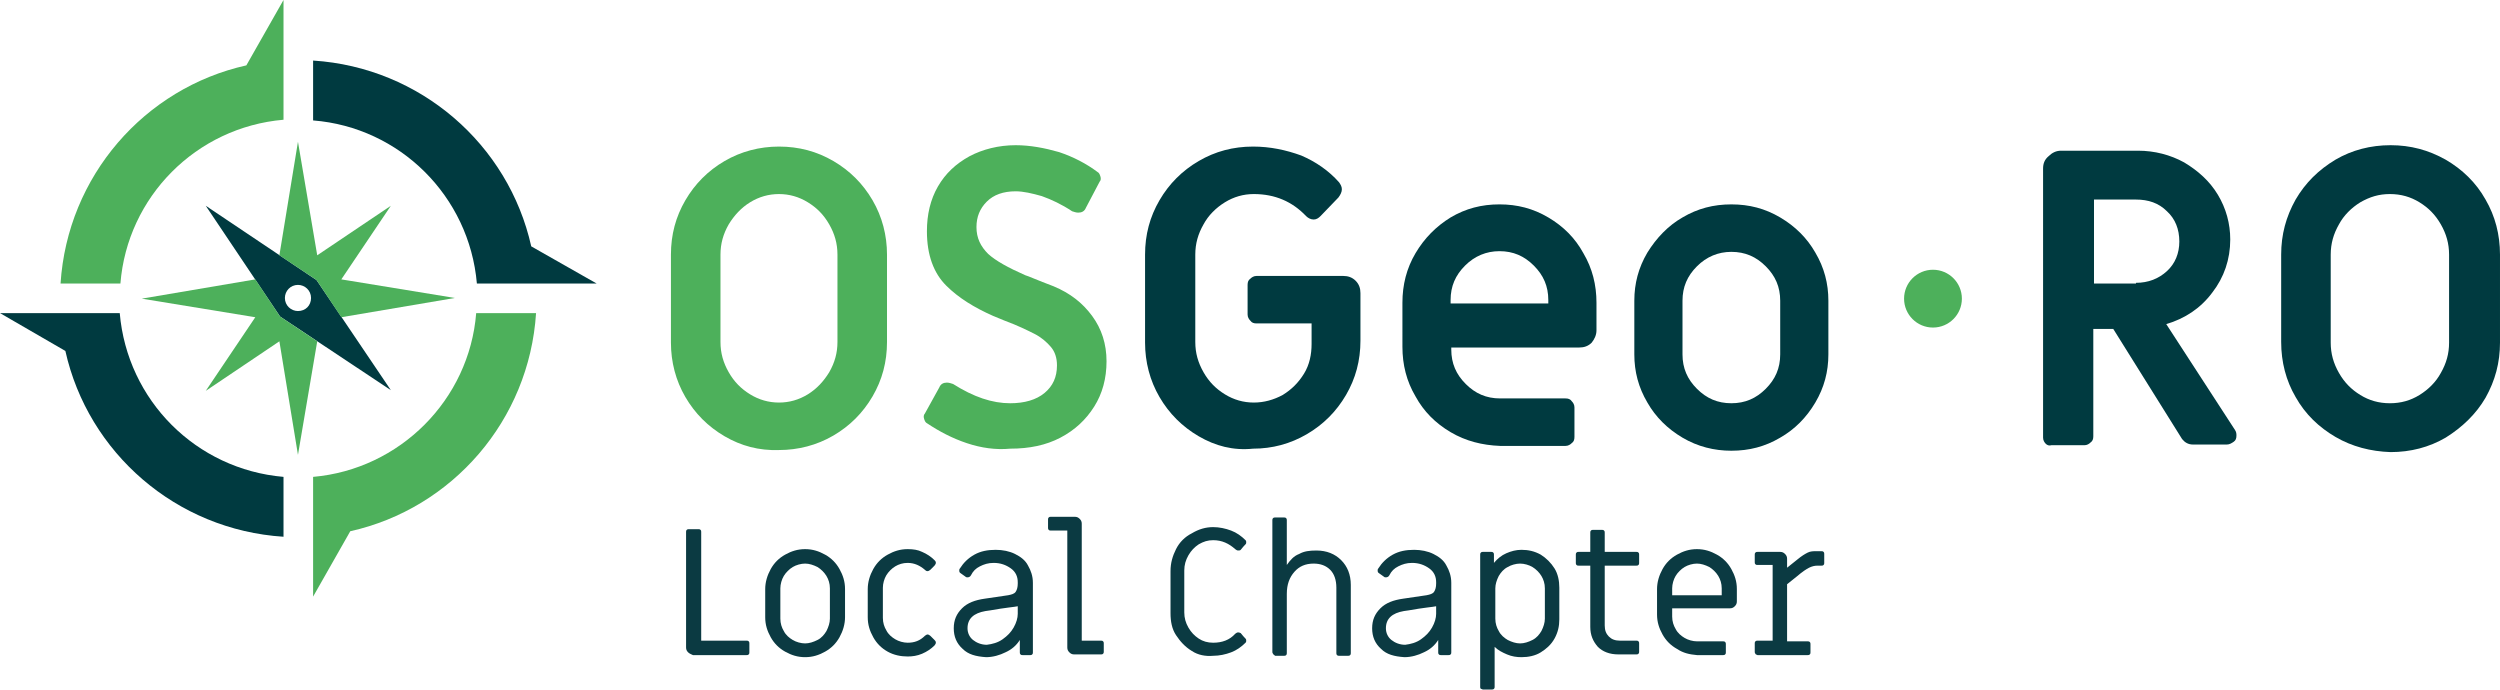 <?xml version="1.0" encoding="utf-8"?>
<!-- Generator: Adobe Illustrator 21.1.0, SVG Export Plug-In . SVG Version: 6.00 Build 0)  -->
<svg version="1.1" id="Layer_1" xmlns="http://www.w3.org/2000/svg" xmlns:xlink="http://www.w3.org/1999/xlink" x="0px" y="0px"
	 viewBox="0 0 363.3 100.2" style="enable-background:new 0 0 363.3 100.2;" xml:space="preserve">
<style type="text/css">
	.st0{fill:#0B3A42;}
	.st1{fill:#4DB05B;}
	.st2{fill:#003A40;}
</style>
<g>
	<path class="st0" d="M100,94.8c-0.2-0.2-0.3-0.4-0.3-0.7V77.3c0-0.1,0-0.2,0.1-0.3c0.1-0.1,0.2-0.1,0.3-0.1h1.4
		c0.1,0,0.2,0,0.3,0.1c0.1,0.1,0.1,0.2,0.1,0.3v15.8h6.6c0.1,0,0.2,0,0.3,0.1c0.1,0.1,0.1,0.2,0.1,0.3v1.3c0,0.1,0,0.2-0.1,0.3
		c-0.1,0.1-0.2,0.1-0.3,0.1h-7.8C100.5,95.1,100.2,95,100,94.8z"/>
	<path class="st0" d="M114.1,94.7c-0.9-0.5-1.6-1.2-2.1-2.1c-0.5-0.9-0.8-1.8-0.8-2.9v-4.1c0-1,0.3-2,0.8-2.9
		c0.5-0.9,1.2-1.6,2.1-2.1s1.8-0.8,2.9-0.8s2,0.3,2.9,0.8s1.6,1.2,2.1,2.1c0.5,0.9,0.8,1.8,0.8,2.9v4.1c0,1-0.3,2-0.8,2.9
		c-0.5,0.9-1.2,1.6-2.1,2.1c-0.9,0.5-1.8,0.8-2.9,0.8S115,95.2,114.1,94.7z M118.8,93c0.6-0.3,1-0.8,1.3-1.3
		c0.3-0.6,0.5-1.2,0.5-1.8v-4.4c0-0.7-0.2-1.3-0.5-1.8s-0.8-1-1.3-1.3c-0.6-0.3-1.2-0.5-1.8-0.5s-1.3,0.2-1.8,0.5s-1,0.8-1.3,1.3
		s-0.5,1.2-0.5,1.8v4.4c0,0.7,0.2,1.3,0.5,1.8c0.3,0.6,0.8,1,1.3,1.3s1.2,0.5,1.8,0.5S118.2,93.3,118.8,93z"/>
	<path class="st0" d="M129,94.7c-0.9-0.5-1.6-1.2-2.1-2.1c-0.5-0.9-0.8-1.8-0.8-2.9v-4.1c0-1,0.3-2,0.8-2.9c0.5-0.9,1.2-1.6,2.1-2.1
		s1.8-0.8,2.9-0.8c0.8,0,1.5,0.1,2.1,0.4c0.7,0.3,1.3,0.7,1.8,1.2c0.1,0.1,0.2,0.2,0.2,0.4c0,0.1-0.1,0.3-0.2,0.4
		c-0.2,0.2-0.4,0.4-0.6,0.6c-0.1,0.1-0.3,0.2-0.4,0.2c-0.2,0-0.3-0.1-0.4-0.2c-0.7-0.6-1.5-1-2.5-1c-0.7,0-1.3,0.2-1.8,0.5
		s-1,0.8-1.3,1.3s-0.5,1.2-0.5,1.8v4.4c0,0.7,0.2,1.3,0.5,1.8c0.3,0.6,0.8,1,1.3,1.3s1.2,0.5,1.8,0.5c1,0,1.8-0.3,2.5-1
		c0.1-0.1,0.3-0.2,0.4-0.2c0.1,0,0.3,0.1,0.4,0.2c0.2,0.2,0.4,0.4,0.6,0.6c0.1,0.1,0.2,0.2,0.2,0.4c0,0.1-0.1,0.3-0.2,0.4
		c-0.5,0.5-1.1,0.9-1.8,1.2c-0.7,0.3-1.4,0.4-2.1,0.4C130.9,95.4,129.9,95.2,129,94.7z"/>
	<path class="st0" d="M139.9,94.3c-0.9-0.8-1.3-1.8-1.3-3c0-1.2,0.4-2.1,1.2-2.9c0.8-0.8,1.9-1.2,3.3-1.4l3.4-0.5
		c0.5-0.1,0.9-0.2,1.1-0.5c0.2-0.3,0.3-0.7,0.3-1.2v-0.2c0-0.8-0.3-1.5-1-2s-1.5-0.8-2.5-0.8c-0.8,0-1.4,0.2-2,0.5
		c-0.6,0.3-1,0.7-1.3,1.3c-0.1,0.2-0.3,0.3-0.5,0.3c-0.1,0-0.2,0-0.3-0.1l-0.7-0.5c-0.2-0.1-0.2-0.3-0.2-0.4c0-0.1,0-0.2,0.1-0.3
		c0.5-0.8,1.2-1.5,2.1-2c0.9-0.5,1.9-0.7,3.1-0.7c1,0,2,0.2,2.8,0.6c0.8,0.4,1.5,0.9,1.9,1.7c0.4,0.7,0.7,1.5,0.7,2.5v10.1
		c0,0.1,0,0.2-0.1,0.3c-0.1,0.1-0.2,0.1-0.3,0.1h-1.1c-0.1,0-0.2,0-0.3-0.1c-0.1-0.1-0.1-0.2-0.1-0.3v-1.8c-0.5,0.8-1.2,1.4-2.1,1.8
		c-0.8,0.4-1.8,0.7-2.8,0.7C141.8,95.4,140.7,95.1,139.9,94.3z M145.7,92.9c0.7-0.5,1.2-1,1.6-1.7s0.6-1.4,0.6-2v-1.1
		c-0.4,0.1-1.8,0.2-4,0.6l-0.7,0.1c-1.7,0.3-2.6,1.1-2.6,2.5c0,0.7,0.3,1.3,0.8,1.7s1.2,0.7,2,0.7C144.2,93.6,145,93.4,145.7,92.9z"
		/>
	<path class="st0" d="M155.4,94.8c-0.2-0.2-0.3-0.4-0.3-0.7v-17h-2.4c-0.1,0-0.2,0-0.3-0.1c-0.1-0.1-0.1-0.2-0.1-0.3v-1.2
		c0-0.1,0-0.2,0.1-0.3c0.1-0.1,0.2-0.1,0.3-0.1h3.5c0.3,0,0.5,0.1,0.7,0.3c0.2,0.2,0.3,0.4,0.3,0.7v17h2.8c0.1,0,0.2,0,0.3,0.1
		c0.1,0.1,0.1,0.2,0.1,0.3v1.2c0,0.1,0,0.2-0.1,0.3c-0.1,0.1-0.2,0.1-0.3,0.1h-3.9C155.8,95.1,155.6,95,155.4,94.8z"/>
	<path class="st0" d="M173.2,94.6c-1-0.6-1.7-1.4-2.3-2.3s-0.8-2-0.8-3.2v-6.1c0-1.2,0.3-2.2,0.8-3.2s1.3-1.8,2.3-2.3
		c1-0.6,2-0.9,3.1-0.9c0.9,0,1.8,0.2,2.6,0.5c0.8,0.3,1.5,0.8,2.1,1.4c0.1,0.1,0.1,0.2,0.1,0.3c0,0.1,0,0.2-0.1,0.3
		c-0.4,0.4-0.6,0.7-0.7,0.8c-0.1,0.1-0.2,0.1-0.4,0.1c-0.1,0-0.3-0.1-0.4-0.2c-0.9-0.8-1.9-1.3-3.2-1.3c-0.8,0-1.4,0.2-2.1,0.6
		c-0.6,0.4-1.1,0.9-1.5,1.6c-0.4,0.7-0.6,1.4-0.6,2.2v6.1c0,0.8,0.2,1.5,0.6,2.2s0.9,1.2,1.5,1.6c0.6,0.4,1.3,0.6,2.1,0.6
		c1.3,0,2.4-0.4,3.2-1.3c0.1-0.1,0.3-0.2,0.4-0.2c0.1,0,0.2,0,0.4,0.1c0.1,0.1,0.3,0.4,0.7,0.8c0.1,0.1,0.1,0.2,0.1,0.3
		c0,0.1,0,0.2-0.1,0.3c-0.6,0.6-1.3,1.1-2.1,1.4c-0.8,0.3-1.7,0.5-2.6,0.5C175.2,95.4,174.1,95.2,173.2,94.6z"/>
	<path class="st0" d="M185,95c-0.1-0.1-0.1-0.2-0.1-0.3V75.6c0-0.1,0-0.2,0.1-0.3c0.1-0.1,0.2-0.1,0.3-0.1h1.3c0.1,0,0.2,0,0.3,0.1
		c0.1,0.1,0.1,0.2,0.1,0.3v6.5c0.5-0.7,1-1.3,1.8-1.6c0.7-0.4,1.5-0.5,2.5-0.5c1.5,0,2.7,0.5,3.6,1.4c0.9,0.9,1.4,2.1,1.4,3.6v9.9
		c0,0.1,0,0.2-0.1,0.3c-0.1,0.1-0.2,0.1-0.3,0.1h-1.3c-0.1,0-0.2,0-0.3-0.1c-0.1-0.1-0.1-0.2-0.1-0.3v-9.5c0-1.1-0.3-2-0.9-2.6
		c-0.6-0.6-1.4-0.9-2.4-0.9c-1.2,0-2.1,0.4-2.8,1.2c-0.7,0.8-1.1,1.8-1.1,3.2v8.6c0,0.1,0,0.2-0.1,0.3c-0.1,0.1-0.2,0.1-0.3,0.1
		h-1.3C185.1,95.1,185,95.1,185,95z"/>
	<path class="st0" d="M200.7,94.3c-0.9-0.8-1.3-1.8-1.3-3c0-1.2,0.4-2.1,1.2-2.9c0.8-0.8,1.9-1.2,3.3-1.4l3.4-0.5
		c0.5-0.1,0.9-0.2,1.1-0.5c0.2-0.3,0.3-0.7,0.3-1.2v-0.2c0-0.8-0.3-1.5-1-2s-1.5-0.8-2.5-0.8c-0.8,0-1.4,0.2-2,0.5
		c-0.6,0.3-1,0.7-1.3,1.3c-0.1,0.2-0.3,0.3-0.5,0.3c-0.1,0-0.2,0-0.3-0.1l-0.7-0.5c-0.2-0.1-0.2-0.3-0.2-0.4c0-0.1,0-0.2,0.1-0.3
		c0.5-0.8,1.2-1.5,2.1-2c0.9-0.5,1.9-0.7,3.1-0.7c1,0,2,0.2,2.8,0.6c0.8,0.4,1.5,0.9,1.9,1.7c0.4,0.7,0.7,1.5,0.7,2.5v10.1
		c0,0.1,0,0.2-0.1,0.3c-0.1,0.1-0.2,0.1-0.3,0.1h-1.1c-0.1,0-0.2,0-0.3-0.1c-0.1-0.1-0.1-0.2-0.1-0.3v-1.8c-0.5,0.8-1.2,1.4-2.1,1.8
		c-0.8,0.4-1.8,0.7-2.8,0.7C202.6,95.4,201.5,95.1,200.7,94.3z M206.5,92.9c0.7-0.5,1.2-1,1.6-1.7s0.6-1.4,0.6-2v-1.1
		c-0.4,0.1-1.8,0.2-4,0.6l-0.7,0.1c-1.7,0.3-2.6,1.1-2.6,2.5c0,0.7,0.3,1.3,0.8,1.7s1.2,0.7,2,0.7C205,93.6,205.8,93.4,206.5,92.9z"
		/>
	<path class="st0" d="M215.2,100.1c-0.1-0.1-0.1-0.2-0.1-0.3V80.6c0-0.1,0-0.2,0.1-0.3c0.1-0.1,0.2-0.1,0.3-0.1h1.2
		c0.1,0,0.2,0,0.3,0.1c0.1,0.1,0.1,0.2,0.1,0.3v1.2c0.5-0.6,1.1-1.1,1.8-1.4c0.7-0.3,1.4-0.5,2.2-0.5c1,0,1.9,0.2,2.8,0.7
		c0.8,0.5,1.5,1.2,2,2s0.7,1.8,0.7,2.8V90c0,1-0.2,1.9-0.7,2.8s-1.2,1.5-2,2s-1.8,0.7-2.8,0.7c-0.7,0-1.4-0.1-2.1-0.4
		c-0.7-0.3-1.3-0.6-1.8-1.1v5.8c0,0.1,0,0.2-0.1,0.3c-0.1,0.1-0.2,0.1-0.3,0.1h-1.3C215.4,100.2,215.3,100.1,215.2,100.1z M222.7,93
		c0.6-0.3,1-0.8,1.3-1.3c0.3-0.6,0.5-1.2,0.5-1.8v-4.4c0-0.7-0.2-1.3-0.5-1.8s-0.8-1-1.3-1.3s-1.2-0.5-1.8-0.5s-1.3,0.2-1.8,0.5
		c-0.6,0.3-1,0.8-1.3,1.3c-0.3,0.6-0.5,1.2-0.5,1.8v4.4c0,0.7,0.2,1.3,0.5,1.8c0.3,0.6,0.8,1,1.3,1.3c0.6,0.3,1.2,0.5,1.8,0.5
		S222.1,93.3,222.7,93z"/>
	<path class="st0" d="M232.2,94c-0.7-0.8-1.1-1.7-1.1-2.9v-8.9h-1.7c-0.1,0-0.2,0-0.3-0.1c-0.1-0.1-0.1-0.2-0.1-0.3v-1.2
		c0-0.1,0-0.2,0.1-0.3c0.1-0.1,0.2-0.1,0.3-0.1h1.7v-2.8c0-0.1,0-0.2,0.1-0.3c0.1-0.1,0.2-0.1,0.3-0.1h1.3c0.1,0,0.2,0,0.3,0.1
		c0.1,0.1,0.1,0.2,0.1,0.3v2.8h4.6c0.1,0,0.2,0,0.3,0.1c0.1,0.1,0.1,0.2,0.1,0.3v1.2c0,0.1,0,0.2-0.1,0.3c-0.1,0.1-0.2,0.1-0.3,0.1
		h-4.6v8.7c0,0.7,0.2,1.2,0.6,1.6c0.4,0.4,0.9,0.6,1.6,0.6l2.4,0c0.1,0,0.2,0,0.3,0.1c0.1,0.1,0.1,0.2,0.1,0.3v1.2
		c0,0.1,0,0.2-0.1,0.3c-0.1,0.1-0.2,0.1-0.3,0.1h-2.6C233.9,95.1,232.9,94.7,232.2,94z"/>
	<path class="st0" d="M243.7,94.3c-0.9-0.5-1.6-1.2-2.1-2.1c-0.5-0.9-0.8-1.8-0.8-2.9v-3.7c0-1,0.3-2,0.8-2.9
		c0.5-0.9,1.2-1.6,2.1-2.1s1.8-0.8,2.9-0.8s2,0.3,2.9,0.8s1.6,1.2,2.1,2.1c0.5,0.9,0.8,1.8,0.8,2.9v1.8c0,0.3-0.1,0.5-0.3,0.7
		s-0.4,0.3-0.7,0.3h-8.4v1.2c0,0.7,0.2,1.3,0.5,1.8c0.3,0.6,0.8,1,1.3,1.3s1.2,0.5,1.8,0.5h3.8c0.1,0,0.2,0,0.3,0.1
		c0.1,0.1,0.1,0.2,0.1,0.3v1.2c0,0.1,0,0.2-0.1,0.3c-0.1,0.1-0.2,0.1-0.3,0.1h-3.8C245.5,95.1,244.6,94.9,243.7,94.3z M250.2,86.5
		v-1c0-0.7-0.2-1.3-0.5-1.8s-0.8-1-1.3-1.3c-0.6-0.3-1.2-0.5-1.8-0.5s-1.3,0.2-1.8,0.5s-1,0.8-1.3,1.3s-0.5,1.2-0.5,1.8v1H250.2z"/>
	<path class="st0" d="M255.1,95c-0.1-0.1-0.1-0.2-0.1-0.3v-1.2c0-0.1,0-0.2,0.1-0.3c0.1-0.1,0.2-0.1,0.3-0.1h2.2v-11h-2.2
		c-0.1,0-0.2,0-0.3-0.1c-0.1-0.1-0.1-0.2-0.1-0.3v-1.1c0-0.1,0-0.2,0.1-0.3c0.1-0.1,0.2-0.1,0.3-0.1h3.3c0.3,0,0.5,0.1,0.7,0.3
		c0.2,0.2,0.3,0.4,0.3,0.7v1.3l1.5-1.2c0.6-0.5,1.1-0.8,1.5-1c0.4-0.2,0.8-0.2,1.2-0.2h0.8c0.1,0,0.2,0,0.3,0.1
		c0.1,0.1,0.1,0.2,0.1,0.3v1.3c0,0.1,0,0.2-0.1,0.3c-0.1,0.1-0.2,0.1-0.3,0.1h-0.6c-0.4,0-0.8,0.1-1.2,0.3c-0.4,0.2-1,0.6-1.7,1.2
		l-1.5,1.2v8.3h3c0.1,0,0.2,0,0.3,0.1c0.1,0.1,0.1,0.2,0.1,0.3v1.2c0,0.1,0,0.2-0.1,0.3c-0.1,0.1-0.2,0.1-0.3,0.1h-7.3
		C255.2,95.1,255.1,95.1,255.1,95z"/>
</g>
<g>
	<path class="st1" d="M105.3,63.4c-2.4-1.4-4.3-3.3-5.7-5.7c-1.4-2.4-2.1-5.1-2.1-7.9V37c0-2.9,0.7-5.5,2.1-7.9
		c1.4-2.4,3.3-4.3,5.7-5.7c2.4-1.4,5.1-2.1,7.9-2.1c2.9,0,5.5,0.7,7.9,2.1c2.4,1.4,4.3,3.3,5.7,5.7c1.4,2.4,2.1,5.1,2.1,7.9v12.7
		c0,2.9-0.7,5.5-2.1,7.9c-1.4,2.4-3.3,4.3-5.7,5.7c-2.4,1.4-5.1,2.1-7.9,2.1C110.3,65.5,107.7,64.8,105.3,63.4 M117.4,57.3
		c1.3-0.8,2.3-1.9,3.1-3.2c0.8-1.4,1.2-2.8,1.2-4.4V37c0-1.6-0.4-3-1.2-4.4c-0.8-1.4-1.8-2.4-3.1-3.2c-1.3-0.8-2.7-1.2-4.2-1.2
		c-1.5,0-2.9,0.4-4.2,1.2c-1.3,0.8-2.3,1.9-3.1,3.2c-0.8,1.4-1.2,2.8-1.2,4.4v12.7c0,1.6,0.4,3,1.2,4.4c0.8,1.4,1.8,2.4,3.1,3.2
		c1.3,0.8,2.7,1.2,4.2,1.2C114.7,58.5,116.1,58.1,117.4,57.3"/>
	<path class="st1" d="M140.5,64.4c-2.1-0.7-4-1.7-5.8-2.9c-0.2-0.1-0.3-0.3-0.4-0.6c-0.1-0.3-0.1-0.6,0.1-0.8l2.1-3.8
		c0.2-0.5,0.6-0.7,1.1-0.7c0.3,0,0.6,0.1,0.9,0.2c3,1.9,5.7,2.8,8.3,2.8c2.1,0,3.8-0.5,5-1.5c1.2-1,1.8-2.3,1.8-4
		c0-1.1-0.3-2-0.9-2.7c-0.6-0.7-1.4-1.4-2.4-1.9c-1-0.5-2.4-1.2-4.3-1.9l-1.7-0.7c-2.7-1.2-5-2.6-6.8-4.4c-1.8-1.8-2.8-4.4-2.8-7.9
		c0-2.4,0.5-4.6,1.6-6.5c1.1-1.9,2.6-3.3,4.6-4.4c1.9-1,4.2-1.6,6.7-1.6c2.1,0,4.2,0.4,6.3,1c2.1,0.7,4,1.7,5.6,2.9
		c0.2,0.1,0.3,0.3,0.4,0.6c0.1,0.3,0.1,0.6-0.1,0.8l-2,3.8c-0.2,0.5-0.6,0.7-1.1,0.7c-0.3,0-0.6-0.1-0.9-0.2c-1.5-1-3-1.7-4.4-2.2
		c-1.4-0.4-2.7-0.7-3.8-0.7c-1.8,0-3.2,0.5-4.2,1.5c-1,1-1.5,2.2-1.5,3.7c0,1.6,0.6,2.8,1.7,3.9c1.1,1,2.9,2,5.4,3.1
		c0.4,0.1,1.7,0.7,4.1,1.6c2.4,1,4.2,2.4,5.6,4.3c1.4,1.9,2.1,4.1,2.1,6.6c0,2.5-0.6,4.7-1.8,6.6c-1.2,1.9-2.8,3.4-4.9,4.5
		c-2.1,1.1-4.5,1.6-7.3,1.6C144.7,65.4,142.6,65.1,140.5,64.4"/>
	<path class="st2" d="M174.2,63.4c-2.4-1.4-4.3-3.3-5.7-5.7c-1.4-2.4-2.1-5.1-2.1-7.9V37c0-2.9,0.7-5.5,2.1-7.9
		c1.4-2.4,3.3-4.3,5.7-5.7c2.4-1.4,5-2.1,7.9-2.1c2.5,0,4.8,0.5,7,1.3c2.1,0.9,4,2.2,5.5,3.9c0.2,0.3,0.4,0.6,0.4,1
		c0,0.4-0.2,0.8-0.5,1.2l-2.6,2.7c-0.3,0.3-0.6,0.5-1,0.5c-0.4,0-0.8-0.2-1.1-0.5c-2-2.1-4.5-3.2-7.6-3.2c-1.5,0-2.9,0.4-4.2,1.2
		c-1.3,0.8-2.4,1.9-3.1,3.2c-0.8,1.4-1.2,2.8-1.2,4.4v12.7c0,1.6,0.4,3,1.2,4.4c0.8,1.4,1.8,2.4,3.1,3.2c1.3,0.8,2.7,1.2,4.2,1.2
		c1.5,0,2.9-0.4,4.2-1.1c1.3-0.8,2.3-1.8,3.1-3.1c0.8-1.3,1.1-2.8,1.1-4.3V47h-8c-0.4,0-0.7-0.1-0.9-0.4c-0.2-0.2-0.4-0.5-0.4-0.9
		v-4.3c0-0.4,0.1-0.7,0.4-0.9c0.2-0.2,0.5-0.4,0.9-0.4h12.6c0.7,0,1.3,0.2,1.8,0.7c0.5,0.5,0.7,1.1,0.7,1.8v6.9
		c0,2.9-0.7,5.5-2.1,7.9c-1.4,2.4-3.3,4.3-5.7,5.7c-2.4,1.4-5,2.1-7.8,2.1C179.2,65.5,176.6,64.8,174.2,63.4"/>
	<path class="st2" d="M210.8,62.8c-2.2-1.3-3.9-3-5.1-5.2c-1.3-2.2-1.9-4.6-1.9-7.2V44c0-2.6,0.6-5,1.9-7.2c1.3-2.2,3-3.9,5.1-5.2
		c2.2-1.3,4.5-1.9,7.1-1.9c2.6,0,4.9,0.6,7.1,1.9c2.2,1.3,3.9,3,5.1,5.2c1.3,2.2,1.9,4.6,1.9,7.2v4c0,0.7-0.3,1.3-0.7,1.8
		c-0.5,0.5-1.1,0.7-1.8,0.7h-18.6v0.3c0,2,0.7,3.6,2.1,5c1.4,1.4,3,2.1,5,2.1h9.5c0.4,0,0.7,0.1,0.9,0.4c0.2,0.2,0.4,0.5,0.4,0.9
		v4.3c0,0.4-0.1,0.7-0.4,0.9c-0.2,0.2-0.5,0.4-0.9,0.4h-9.5C215.4,64.7,213,64.1,210.8,62.8 M225,44.1v-0.5c0-2-0.7-3.6-2.1-5
		c-1.4-1.4-3-2.1-5-2.1c-1.9,0-3.6,0.7-5,2.1c-1.4,1.4-2.1,3-2.1,5v0.5H225z"/>
	<path class="st2" d="M244.5,63.6c-2.2-1.3-3.9-3-5.1-5.1c-1.3-2.2-1.9-4.5-1.9-7v-7.8c0-2.5,0.6-4.8,1.9-7c1.3-2.1,3-3.9,5.1-5.1
		c2.2-1.3,4.5-1.9,7.1-1.9c2.6,0,4.9,0.6,7.1,1.9c2.2,1.3,3.9,3,5.1,5.1c1.3,2.2,1.9,4.5,1.9,7v7.8c0,2.5-0.6,4.8-1.9,7
		c-1.3,2.2-3,3.9-5.1,5.1c-2.2,1.3-4.5,1.9-7.1,1.9C249.1,65.5,246.7,64.9,244.5,63.6 M256.6,56.5c1.4-1.4,2.1-3,2.1-5v-7.8
		c0-2-0.7-3.6-2.1-5c-1.4-1.4-3-2.1-5-2.1c-1.9,0-3.6,0.7-5,2.1c-1.4,1.4-2.1,3-2.1,5v7.8c0,2,0.7,3.6,2.1,5c1.4,1.4,3,2.1,5,2.1
		C253.6,58.6,255.2,57.9,256.6,56.5"/>
	<path class="st1" d="M41.2,17.4V8.7V0l-5.4,9.5c-14.8,3.3-26,16.1-27,31.7h8.7C18.5,28.6,28.5,18.5,41.2,17.4"/>
	<path class="st2" d="M17.4,45.5H8.7H0L9.5,51c3.3,14.8,16.1,26,31.7,27v-8.7C28.5,68.2,18.5,58.2,17.4,45.5"/>
	<path class="st2" d="M69.3,41.2H78h8.7l-9.5-5.4c-3.3-14.8-16.1-26-31.7-27v8.7C58.1,18.5,68.2,28.5,69.3,41.2"/>
	<path class="st1" d="M45.5,69.3V78v8.7l5.4-9.5c14.8-3.3,26-16.1,27-31.7h-8.7C68.2,58.1,58.1,68.2,45.5,69.3"/>
	<path class="st2" d="M46,40.7L29.9,29.9L40.7,46l16.1,10.7L46,40.7z M43.3,45.2c-1,0-1.9-0.8-1.9-1.9c0-1,0.8-1.9,1.9-1.9
		c1,0,1.9,0.8,1.9,1.9C45.2,44.4,44.4,45.2,43.3,45.2"/>
	<polygon class="st1" points="40.7,46 37.1,40.6 20.6,43.4 37.1,46.1 29.9,56.8 40.6,49.6 43.3,66.1 46.1,49.6 	"/>
	<polygon class="st1" points="49.6,40.6 56.8,29.9 46.1,37.1 43.3,20.6 40.6,37.1 46,40.7 49.6,46.1 66.1,43.3 	"/>
</g>
<g>
	<path class="st2" d="M297.3,64.5c-0.2-0.2-0.4-0.5-0.4-0.9V24.5c0-0.7,0.2-1.3,0.8-1.8c0.5-0.5,1.1-0.8,1.8-0.8h11.2
		c2.4,0,4.7,0.6,6.7,1.7c2,1.2,3.7,2.7,4.9,4.7c1.2,2,1.8,4.2,1.8,6.5c0,2.9-0.9,5.5-2.6,7.7c-1.7,2.3-4,3.8-6.7,4.6l10,15.4
		c0.2,0.3,0.2,0.6,0.2,0.8c0,0.4-0.1,0.7-0.4,0.9c-0.3,0.2-0.6,0.4-1,0.4h-4.9c-0.7,0-1.2-0.3-1.6-0.8l-10-16h-2.9v15.6
		c0,0.4-0.1,0.7-0.4,0.9c-0.2,0.2-0.5,0.4-0.9,0.4h-4.8C297.8,64.8,297.5,64.7,297.3,64.5z M310.4,41.1c1.8,0,3.3-0.6,4.5-1.7
		c1.2-1.1,1.8-2.6,1.8-4.3c0-1.8-0.6-3.3-1.8-4.4c-1.2-1.2-2.7-1.7-4.5-1.7h-6.1v12.2H310.4z"/>
	<path class="st2" d="M339.4,63.5c-2.4-1.4-4.4-3.3-5.8-5.8c-1.4-2.4-2.1-5.1-2.1-8V37c0-2.9,0.7-5.5,2.1-8c1.4-2.4,3.3-4.3,5.8-5.8
		c2.4-1.4,5.1-2.1,8-2.1c2.9,0,5.5,0.7,8,2.1c2.4,1.4,4.4,3.3,5.8,5.8c1.4,2.4,2.1,5.1,2.1,8v12.8c0,2.9-0.7,5.5-2.1,8
		c-1.4,2.4-3.4,4.3-5.8,5.8c-2.4,1.4-5.1,2.1-8,2.1C344.5,65.6,341.8,64.9,339.4,63.5z M351.6,57.4c1.3-0.8,2.4-1.9,3.1-3.2
		c0.8-1.4,1.2-2.8,1.2-4.4V37c0-1.6-0.4-3-1.2-4.4c-0.8-1.4-1.8-2.4-3.1-3.2c-1.3-0.8-2.7-1.2-4.3-1.2s-2.9,0.4-4.3,1.2
		c-1.3,0.8-2.4,1.9-3.1,3.2c-0.8,1.4-1.2,2.8-1.2,4.4v12.8c0,1.6,0.4,3,1.2,4.4c0.8,1.4,1.8,2.4,3.1,3.2c1.3,0.8,2.7,1.2,4.3,1.2
		S350.3,58.2,351.6,57.4z"/>
</g>
<circle class="st1" cx="280.9" cy="43.4" r="4.2"/>
</svg>
